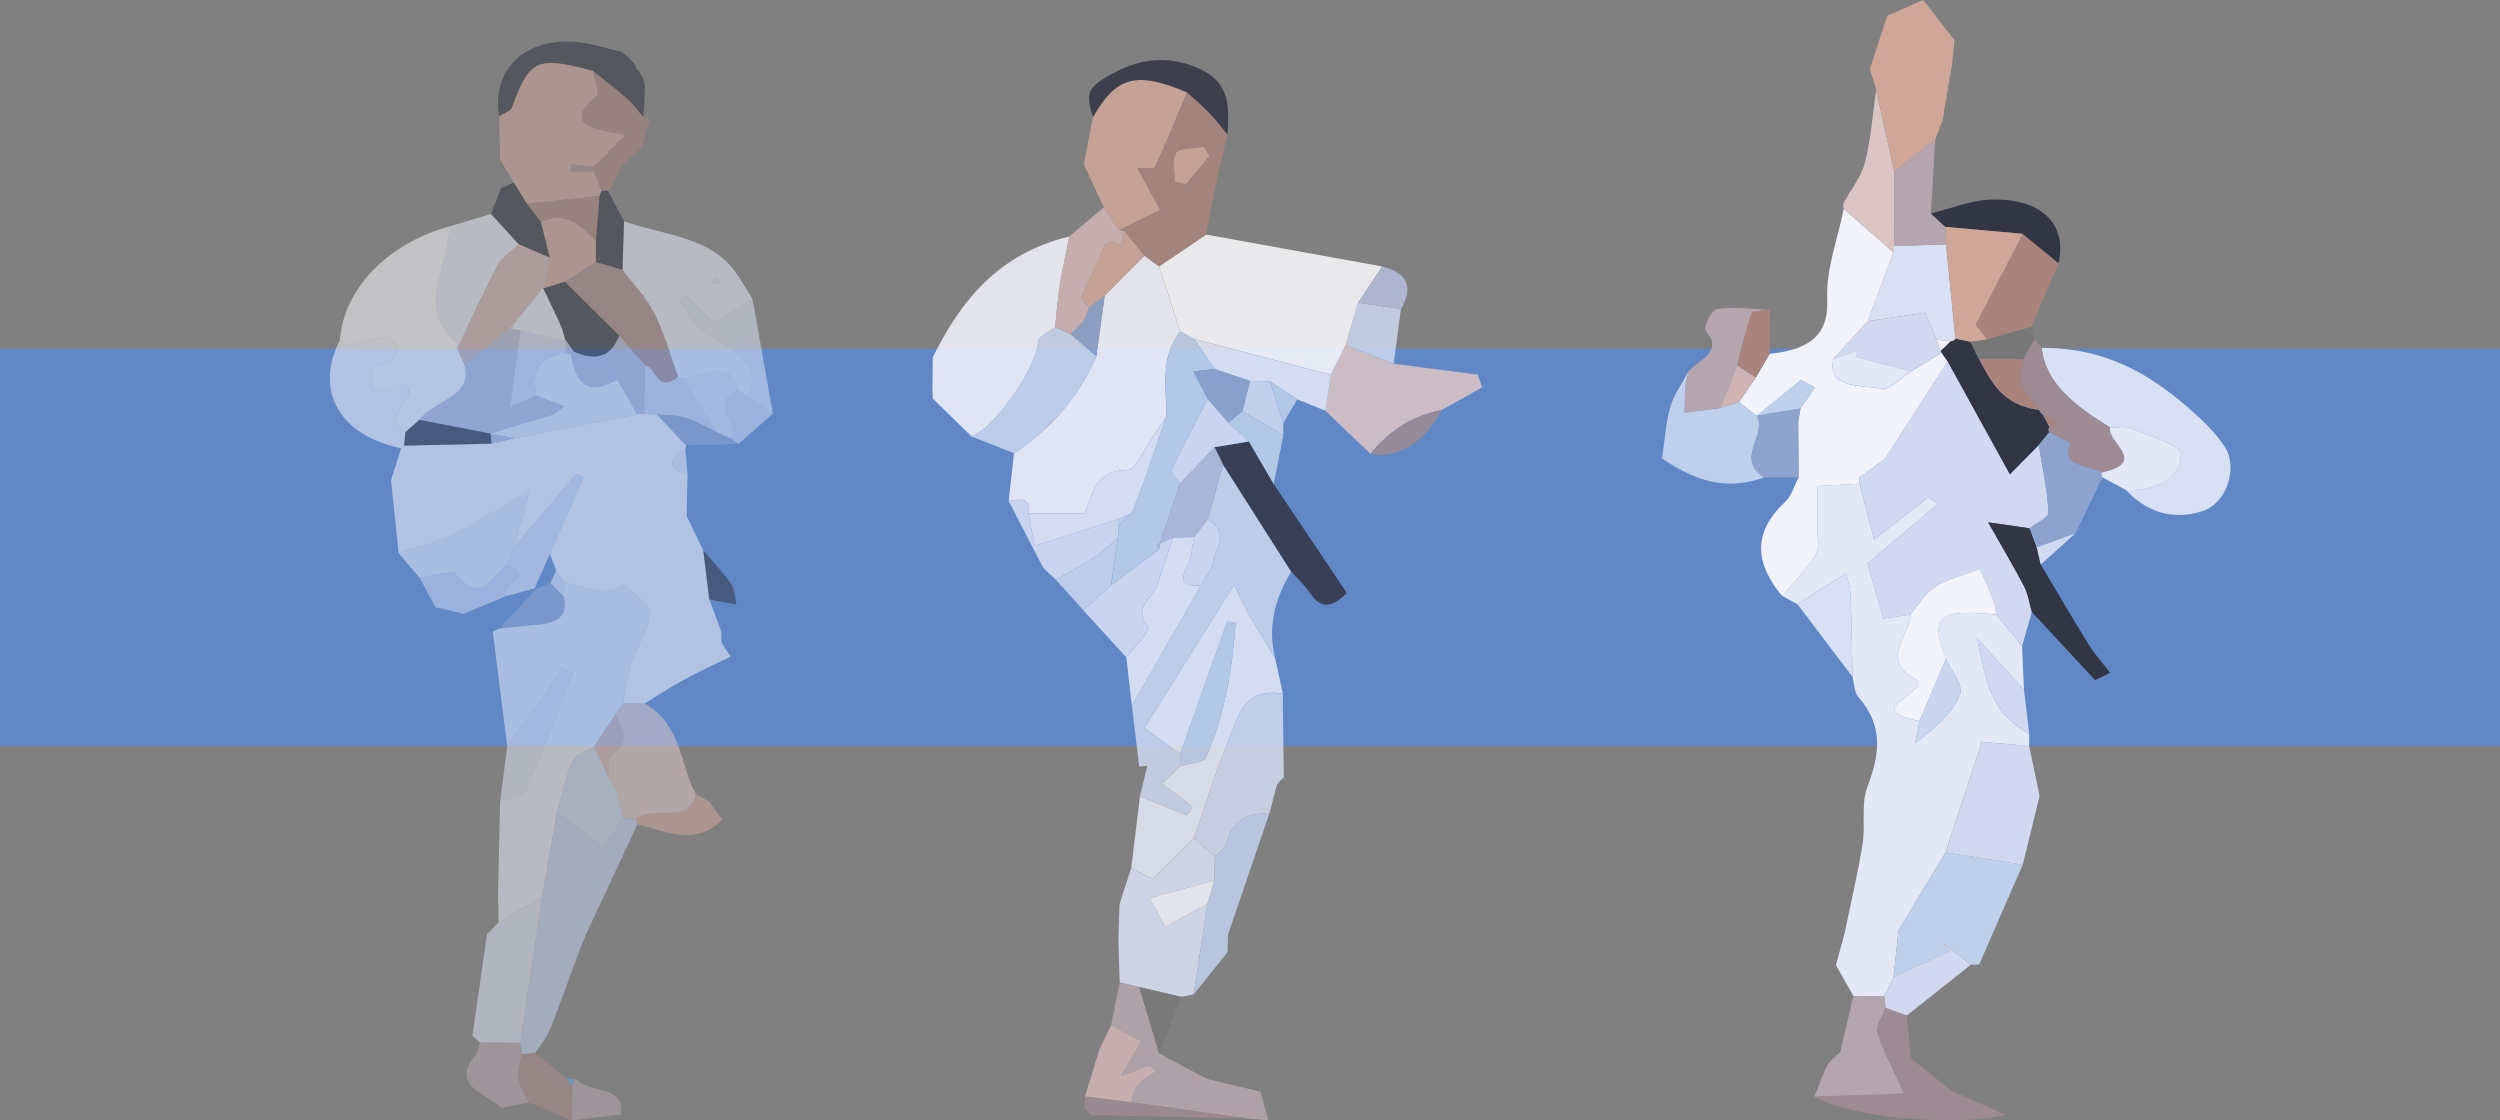 <?xml version="1.0" encoding="UTF-8"?>
<svg id="Capa_1" data-name="Capa 1" xmlns="http://www.w3.org/2000/svg" viewBox="0 0 595.28 266.78">
  <rect x="0" y="0" width="595.28" height="266.78" fill="#808080" stroke="none"/>
  <defs>
    <style>
      .cls-1, .cls-2 {
        fill: #f8f8fc;
      }

      .cls-3 {
        fill: #67b9e8;
      }

      .cls-4, .cls-5 {
        fill: #e3e8f6;
      }

      .cls-6, .cls-7 {
        fill: #f1f2fa;
      }

      .cls-8, .cls-9 {
        fill: #323544;
      }

      .cls-10, .cls-11 {
        fill: #b4bcda;
      }

      .cls-12, .cls-13 {
        fill: #9d8a92;
      }

      .cls-14, .cls-15 {
        fill: #b5a5ae;
      }

      .cls-16, .cls-17 {
        fill: #8da3cd;
      }

      .cls-18, .cls-19 {
        fill: #cfb4b3;
      }

      .cls-20, .cls-21 {
        fill: #bfd0ec;
      }

      .cls-22, .cls-23 {
        fill: #d8e0f3;
      }

      .cls-24, .cls-25 {
        fill: #aa837c;
      }

      .cls-26, .cls-27 {
        fill: #cad6ee;
      }

      .cls-28, .cls-29 {
        fill: #d0a699;
      }

      .cls-30, .cls-31 {
        fill: #d0d9ef;
      }

      .cls-32, .cls-33 {
        fill: #dbc4c4;
      }

      .cls-34 {
        fill: #6188c6;
      }

      .cls-35 {
        fill: #777778;
      }

      .cls-36 {
        opacity: .87;
      }

      .cls-2, .cls-37, .cls-38, .cls-25, .cls-39, .cls-33, .cls-31, .cls-29, .cls-27, .cls-19, .cls-23, .cls-21, .cls-15, .cls-17, .cls-7, .cls-9, .cls-11, .cls-13, .cls-5 {
        opacity: .55;
      }

      .cls-37 {
        fill: #88cdf2;
      }

      .cls-38 {
        fill: #59ade1;
      }

      .cls-39 {
        fill: #aa8b8a;
      }
    </style>
  </defs>
  <rect class="cls-34" y="83.02" width="595.28" height="94.61"/>
  <g class="cls-36">
    <path class="cls-6" d="M240.18,119.29c.42-3.79,.85-7.58,1.27-11.37,9.16-6,15.55-13.79,19.6-23.08,.67-4.82,1.33-9.64,2-14.46,3.14-3.16,6.28-6.32,9.42-9.48,1.18,.84,2.36,1.68,3.54,2.52,1.67,5.19,3.34,10.37,5.01,15.56-4.98,6.3-3.14,13.46-3.36,20.35-1.08,1.61-2.13,3.24-3.26,4.83-1.94,2.72-3.86,7.68-5.9,7.72-8.21,.19-8.07,5.92-10.31,10.35h-13.35c.74-3.75-1.88-3.45-4.67-2.94Z"/>
    <path class="cls-6" d="M222.02,93.62c.03-2.85,.06-5.7,.09-8.55,6.57-13.25,15.37-24.6,32.52-28.78-.75,3.8-1.61,7.58-2.22,11.4-.54,3.39-.8,6.82-1.18,10.23-1.42,1.14-4.01,2.26-4.05,3.43-.18,5.79-9.58,19.78-15.79,22.62-3.09-3.02-6.19-6.04-9.28-9.06,.02-.43,0-.85-.09-1.28Z"/>
    <path class="cls-4" d="M303.62,156.7c.61,2.82,1.21,5.64,1.82,8.45-9.43-1.38-10.51,5.36-12.6,10.4-3.28,7.87-5.73,16-8.53,24.01-3.19,3.15-6.38,6.31-9.85,9.74-1.56-.8-3.33-1.7-5.1-2.61,.69-5.69,1.38-11.38,2.07-17.07,3.53,1.44,7.07,2.87,11.13,4.52,.16-.24,1.55-1.85,1.32-2.04-2.26-1.96-4.79-3.68-7.25-5.48,1.56-1.48,2.97-2.84,4.39-4.19,2.13-.67,5.64-.88,6.16-2.08,4.49-10.34,6.28-21.12,7.02-32.01-.66-.12-1.33-.23-1.99-.35-3.73,10.51-7.46,21.02-11.19,31.54-2.75-1.98-5.5-3.96-8.56-6.17,7.01-11.17,13.86-22.08,21.38-34.08,1.43,2.84,2.44,5.1,3.67,7.26,1.96,3.42,4.07,6.78,6.12,10.16Z"/>
    <path class="cls-26" d="M303.62,156.7c-2.05-3.38-4.16-6.74-6.12-10.16-1.24-2.16-2.25-4.41-3.67-7.26-7.53,12-14.37,22.91-21.38,34.08,3.06,2.21,5.81,4.19,8.56,6.17,0,.97,0,1.94,0,2.91-1.42,1.35-2.84,2.71-4.39,4.19,2.46,1.8,4.99,3.52,7.25,5.48,.22,.19-1.16,1.8-1.32,2.04-4.05-1.65-7.59-3.08-11.13-4.52,.59-2.43,1.19-4.86,1.78-7.3-.64,.07-1.29,.13-1.93,.2-.58-4.82-1.17-9.65-1.75-14.47,5.48-9.55,10.97-19.11,16.45-28.66,1.01-1.89,2.56-3.7,2.91-5.68,.6-3.36,3.98-7.2-1.29-10.04,1.22-4.36,2.43-8.71,3.65-13.07,5.41,8.5,10.82,17,16.23,25.5-3.95,6.48-5.68,13.28-3.84,20.58Z"/>
    <path class="cls-22" d="M269.35,206.7c1.77,.91,3.54,1.81,5.1,2.61,3.47-3.43,6.66-6.58,9.85-9.74,1.65,1.45,3.31,2.89,4.96,4.34-.04,1.91-.08,3.82-.11,5.74-4.93,1.35-9.86,2.7-15.45,4.22,1.97,3.55,2.92,5.26,3.77,6.8,3.79-2.05,6.89-3.73,10-5.42-1.07,7.16-2.14,14.33-3.21,21.49-.98,.21-1.96,.42-2.93,.63-3.35-.78-6.71-1.55-10.07-2.33-1.55-.36-3.1-.73-4.66-1.09-.1-3.35-.2-6.69-.3-10.04,.09-2.87,.18-5.75,.27-8.62,.93-2.86,1.85-5.73,2.78-8.59Z"/>
    <path class="cls-26" d="M231.38,103.96c6.21-2.84,15.61-16.83,15.79-22.62,.04-1.17,2.63-2.29,4.05-3.43,1.25,.55,2.5,1.1,3.75,1.65,2.03,1.76,4.06,3.52,6.08,5.27-4.05,9.29-10.44,17.08-19.6,23.08-3.36-1.32-6.71-2.64-10.07-3.96Z"/>
    <path class="cls-4" d="M285.96,139.41c-5.48,9.55-10.97,19.11-16.45,28.66-.44-3.85-.88-7.7-1.32-11.55,1.85-2.48,5.89-6.37,5.18-7.21-3.83-4.52,1.08-6.86,2.21-10.08,1.31-3.74,2.52-7.5,3.78-11.25,1.65-.03,3.31-.06,4.96-.1-.5,2.31-.5,4.83-1.6,6.9-1.8,3.38-1.34,4.93,3.24,4.63Z"/>
    <path class="cls-22" d="M279.35,127.97c-1.25,3.75-2.47,7.52-3.78,11.25-1.13,3.21-6.04,5.55-2.21,10.08,.71,.84-3.33,4.73-5.18,7.21-3.43-3.76-6.86-7.51-10.29-11.26,.78-.65,1.58-1.28,2.33-1.95,1.45-1.28,2.88-2.59,4.32-3.89,3.82-2.87,7.65-5.75,11.47-8.62,.03-.46,.05-.92,.09-1.38l-.03,.03c1.09-.49,2.18-.98,3.27-1.47Z"/>
    <path class="cls-22" d="M240.18,119.29c2.8-.51,5.41-.81,4.67,2.94,.53,2.65,1.05,5.31,1.53,7.7,7.25-2.29,13.53-4.27,19.81-6.26,.02,.49,.04,.97,.06,1.46-.02,.95-.03,1.9-.05,2.85-1.74,1.51-3.32,3.21-5.26,4.48-3.05,2-6.35,3.7-9.54,5.53-.55-.49-1.09-.98-1.64-1.48-.47-.47-.93-.93-1.4-1.4-2.73-5.28-5.46-10.55-8.19-15.83Z"/>
    <path class="cls-26" d="M251.4,138c3.19-1.83,6.49-3.54,9.54-5.53,1.94-1.27,3.52-2.97,5.26-4.48-.55,3.81-1.1,7.62-1.65,11.43-1.44,1.3-2.87,2.6-4.32,3.89-.76,.67-1.55,1.3-2.33,1.95-2.17-2.42-4.33-4.84-6.5-7.25Z"/>
    <path class="cls-26" d="M248.36,135.12c.47,.47,.93,.94,1.4,1.4-.47-.47-.93-.93-1.4-1.4Z"/>
    <path class="cls-1" d="M281.03,78.97c-1.67-5.19-3.34-10.37-5.01-15.56,3.72-2.52,7.45-5.04,11.17-7.56,13.98,2.53,27.96,5.07,41.93,7.6-1.92,2.88-3.83,5.75-5.74,8.63-.99,3.38-1.98,6.76-2.96,10.14-1.17,2.35-2.34,4.69-3.5,7.04-3.48-.92-6.97-1.83-10.45-2.75-7.38-1.94-14.75-3.88-22.13-5.82-1.1-.57-2.2-1.15-3.3-1.72Z"/>
    <path class="cls-28" d="M262.84,49.36c-1.59-3.4-3.18-6.79-4.77-10.19,.72-3.77,1.44-7.54,2.18-11.28,5.56-9.74,10.32-11.01,22.39-5.9-2.48,5.94-4.87,11.91-7.62,17.75-.24,.51-2.83,.18-4.22,.24,1.99,3.66,3.89,7.16,5.43,10-2.55,1.25-6.19,3.04-9.83,4.82-1.19-1.81-2.38-3.63-3.56-5.44Z"/>
    <path class="cls-32" d="M316.91,89.26c1.17-2.35,2.34-4.69,3.5-7.04,3.81,1.46,7.62,2.93,11.43,4.4,6.67,.86,13.34,1.72,20.01,2.58,.36,1.01,.72,2.01,1.08,3.02-3.22,1.81-6.44,3.61-9.66,5.42-7.34,1.39-12.71,5.21-16.94,10.43-3.58-3.42-7.16-6.84-10.75-10.26,.44-2.85,.88-5.7,1.32-8.55Z"/>
    <path class="cls-24" d="M266.41,54.8c3.64-1.79,7.27-3.57,9.83-4.82-1.54-2.84-3.44-6.34-5.43-10,1.39-.06,3.98,.27,4.22-.24,2.75-5.84,5.13-11.81,7.62-17.75,1.78,1.64,3.66,3.21,5.32,4.93,1.56,1.62,2.9,3.41,4.34,5.12-.8,3.32-1.66,6.64-2.37,9.97-.98,4.6-1.84,9.23-2.75,13.84-3.72,2.52-7.45,5.04-11.17,7.56-1.18-.84-2.36-1.68-3.54-2.52-1.55-1.91-3.1-3.82-4.65-5.74-.46-.17-.93-.29-1.42-.36Zm21.58-17.66c-.43-.72-.85-1.45-1.28-2.17-2.3,.43-5.86,.26-6.61,1.45-1.13,1.78-.29,4.5-.29,6.83l2.52,.6c1.89-2.24,3.78-4.47,5.67-6.71Z"/>
    <path class="cls-30" d="M304.07,186.78c-.61,2.34-1.23,4.68-1.84,7.02-6.38-.59-9.06,2.62-10.44,7.45-.29,1.01-1.65,1.78-2.52,2.67-1.65-1.45-3.31-2.89-4.96-4.34,2.8-8.02,5.26-16.15,8.53-24.01,2.1-5.04,3.18-11.78,12.6-10.4,.08,6.7,.17,13.41,.25,20.11,0,0-.21-.04-.21-.04-.47,.52-.95,1.04-1.42,1.55Z"/>
    <path class="cls-8" d="M307.45,136.12c-5.41-8.5-10.82-17-16.23-25.5-.68-1.39-1.36-2.78-2.04-4.17,2.73-.45,5.46-.89,8.19-1.34,1.97,3.37,3.94,6.75,5.9,10.12,5.74,8.57,11.49,17.13,17.44,26-3.25,3.06-5.89,4.33-8.82-.09-1.2-1.82-2.95-3.36-4.44-5.03Z"/>
    <path class="cls-8" d="M292.3,32.04c-1.44-1.71-2.78-3.5-4.34-5.12-1.66-1.73-3.54-3.3-5.32-4.93-12.07-5.11-16.83-3.84-22.39,5.9-1.72-5.58-1.2-6.91,3.26-9.59,7.06-4.24,14.38-5.52,22.28-1.84,7.5,3.5,6.77,9.61,6.52,15.58Z"/>
    <path class="cls-4" d="M316.91,89.26c-.44,2.85-.88,5.7-1.32,8.55-2.23-.91-4.46-1.81-6.69-2.71-2.15-1.42-4.31-2.84-6.46-4.26-1.6-.05-3.2-.09-4.79-.14-2.81-.94-5.61-1.88-8.42-2.81-1.63-2.4-3.26-4.79-4.9-7.19,7.38,1.94,14.75,3.88,22.13,5.82,3.48,.92,6.97,1.83,10.45,2.75Z"/>
    <path class="cls-26" d="M331.84,86.61c-3.81-1.47-7.62-2.93-11.43-4.4,.99-3.38,1.98-6.76,2.97-10.14,3.4,.51,6.8,1.02,10.2,1.53-.58,4.34-1.15,8.67-1.73,13.01Z"/>
    <path class="cls-20" d="M303.28,115.25c-1.97-3.37-3.94-6.75-5.9-10.12-1.62-1.49-3.25-2.99-4.87-4.48,1.1-.91,2.2-1.82,3.3-2.73,3.26,1.9,6.51,3.8,9.77,5.71-.77,3.88-1.53,7.75-2.3,11.63Z"/>
    <path class="cls-10" d="M333.57,73.61c-3.4-.51-6.79-1.02-10.2-1.53,1.91-2.88,3.82-5.75,5.74-8.63,6.61,1.68,7.24,5.35,4.46,10.16Z"/>
    <path class="cls-12" d="M326.33,108.07c4.23-5.22,9.6-9.04,16.94-10.43-4.08,7.77-10.55,11.76-16.94,10.43Z"/>
    <path class="cls-30" d="M305.58,103.62c-3.26-1.9-6.51-3.8-9.77-5.71,.61-2.4,1.22-4.81,1.83-7.21,1.6,.05,3.2,.09,4.79,.13,1.04,3.31,2.09,6.63,3.13,9.94,0,.95,.01,1.9,.02,2.85Z"/>
    <path class="cls-20" d="M305.56,100.77c-1.04-3.31-2.09-6.63-3.13-9.94,2.15,1.42,4.31,2.84,6.46,4.27-1.11,1.89-2.22,3.78-3.33,5.67Z"/>
    <path class="cls-14" d="M266.61,233.96c1.55,.36,3.1,.73,4.66,1.09,1.58,5.26,3.16,10.52,4.74,15.78,3.78,2.02,7.57,4.05,11.35,6.07,4.27,1.02,8.54,2.04,12.81,3.05,.62,2.27,1.24,4.55,1.86,6.83-1.67-.15-3.34-.29-5-.44-9.22-1.29-18.45-2.59-27.67-3.89,.45-1.35,.55-2.93,1.45-3.98,1.15-1.34,2.96-2.26,4.48-3.36-.5-.49-1.01-.97-1.51-1.46-1.84,.69-3.67,1.37-6.87,2.57,2.18-3.71,3.58-6.1,4.88-8.32-2.7-1.4-4.97-2.57-7.24-3.74,.69-3.4,1.37-6.8,2.06-10.2Z"/>
    <path class="cls-12" d="M269.36,262.46c9.23,1.3,18.45,2.59,27.67,3.89-12.43-.28-24.85-.56-37.28-.84-.57-.53-1.13-1.06-1.7-1.59,0,0,.13-.06,.13-.06,.06-.92,.11-1.85,.17-2.77,3.67,.46,7.34,.92,11.01,1.38Z"/>
    <path class="cls-3" d="M258.05,263.91c.57,.53,1.13,1.06,1.7,1.59-.57-.53-1.13-1.06-1.7-1.59Z"/>
    <path class="cls-20" d="M289.27,203.91c.87-.88,2.23-1.66,2.52-2.67,1.38-4.83,4.06-8.04,10.44-7.45-3.27,9.56-6.54,19.12-9.81,28.68-.04,1.41-.08,2.83-.12,4.24-2.68,3.34-5.36,6.68-8.04,10.03,1.07-7.16,2.14-14.33,3.21-21.49,.56-1.87,1.12-3.74,1.68-5.61,.04-1.91,.08-3.82,.11-5.74Z"/>
    <path class="cls-18" d="M269.36,262.46c-3.67-.46-7.34-.92-11.01-1.38,1.15-3.76,2.3-7.51,3.45-11.27,.92-1.89,1.84-3.77,2.75-5.65,2.27,1.17,4.54,2.35,7.24,3.74-1.3,2.21-2.7,4.6-4.88,8.32,3.2-1.19,5.04-1.88,6.87-2.57,.5,.49,1.01,.97,1.51,1.46-1.52,1.1-3.33,2.02-4.48,3.36-.9,1.05-1,2.63-1.45,3.98Z"/>
    <path class="cls-35" d="M276.01,250.83c-1.58-5.26-3.16-10.52-4.74-15.78,3.36,.78,6.71,1.55,10.06,2.33-1.78,4.48-3.55,8.97-5.32,13.45Z"/>
    <path class="cls-20" d="M284.32,80.69c1.63,2.4,3.26,4.79,4.9,7.19-1.82,.2-3.64,.4-5.04,.55,1.21,2.32,2.32,4.46,3.43,6.59-2.92,5.57-5.95,11.11-8.6,16.77-.34,.73,1.26,2.15,1.97,3.24-1.63,4.8-3.26,9.61-4.88,14.41,0,0,.03-.03,.03-.03-.23,.12-.66,.3-.64,.35,.13,.36,.36,.68,.56,1.02-3.82,2.87-7.65,5.75-11.47,8.62,.55-3.81,1.1-7.62,1.65-11.43,.02-.95,.03-1.9,.04-2.85,1.07-.97,2.14-1.94,3.22-2.91,.93-2.42,1.92-4.82,2.78-7.25,1.84-5.21,3.62-10.43,5.42-15.65,.22-6.89-1.62-14.05,3.36-20.35,1.1,.57,2.2,1.15,3.3,1.72Z"/>
    <path class="cls-4" d="M277.67,99.32c-1.8,5.22-3.58,10.44-5.42,15.65-.86,2.43-1.85,4.84-2.78,7.25-1.09,.48-2.18,.97-3.28,1.45-6.28,1.98-12.56,3.97-19.81,6.26-.48-2.39-1-5.05-1.53-7.7,4.36,0,8.73,0,13.35,0,2.24-4.44,2.09-10.17,10.31-10.35,2.05-.05,3.97-5,5.9-7.72,1.13-1.59,2.18-3.22,3.26-4.83Z"/>
    <path class="cls-28" d="M267.82,55.16c1.55,1.91,3.1,3.82,4.65,5.74-3.14,3.16-6.28,6.32-9.42,9.48-1.25,.98-2.51,1.96-3.76,2.93-.63-.88-1.99-1.97-1.75-2.6,1.24-3.28,2.86-6.45,4.42-9.63,.91-1.85,.88-5.08,4.92-2.78,.32-1.05,.64-2.1,.95-3.15Z"/>
    <path class="cls-16" d="M259.29,73.31c1.25-.98,2.51-1.95,3.76-2.93-.66,4.82-1.33,9.64-2,14.45-2.03-1.76-4.06-3.52-6.09-5.28,.56-.55,1.12-1.09,1.68-1.64,.47-.5,.93-1,1.4-1.49,.41-1.04,.83-2.07,1.24-3.11Z"/>
    <path class="cls-18" d="M259.29,73.31c-.41,1.04-.83,2.07-1.24,3.11-.47,.5-.93,1-1.4,1.49-.56,.55-1.12,1.09-1.68,1.64-1.25-.55-2.5-1.1-3.75-1.64,.38-3.41,.64-6.84,1.18-10.23,.61-3.81,1.47-7.6,2.22-11.4,2.74-2.31,5.48-4.62,8.22-6.93,1.19,1.82,2.37,3.63,3.56,5.44,.49,.07,.96,.19,1.42,.36-.32,1.05-.63,2.1-.95,3.15-4.04-2.3-4.01,.94-4.92,2.78-1.56,3.18-3.17,6.35-4.42,9.63-.24,.63,1.13,1.72,1.75,2.6Z"/>
    <path class="cls-20" d="M281.01,182.45c0-.97,0-1.94,0-2.91,3.73-10.51,7.46-21.02,11.19-31.54,.66,.12,1.33,.23,1.99,.35-.73,10.89-2.53,21.68-7.02,32.01-.52,1.2-4.03,1.41-6.16,2.08Z"/>
    <path class="cls-10" d="M276.09,129.45c1.63-4.8,3.26-9.61,4.88-14.41,2.74-2.86,5.48-5.72,8.21-8.58,.68,1.39,1.36,2.78,2.04,4.17-1.22,4.36-2.43,8.71-3.65,13.07-1.09,1.39-2.17,2.79-3.26,4.18-1.65,.03-3.31,.06-4.96,.1-1.09,.49-2.18,.98-3.27,1.47Z"/>
    <path class="cls-22" d="M284.32,127.88c1.09-1.39,2.17-2.79,3.26-4.18,5.28,2.84,1.89,6.68,1.29,10.04-.35,1.98-1.9,3.79-2.91,5.68-4.58,.3-5.04-1.25-3.24-4.63,1.1-2.07,1.1-4.58,1.6-6.9Z"/>
    <path class="cls-6" d="M289.15,209.65c-.56,1.87-1.12,3.74-1.68,5.61-3.11,1.68-6.21,3.36-10,5.41-.85-1.54-1.8-3.25-3.77-6.8,5.59-1.53,10.52-2.88,15.45-4.22Z"/>
    <path class="cls-10" d="M276.03,130.79c-.2-.34-.43-.67-.56-1.02-.02-.05,.42-.23,.64-.35-.03,.46-.06,.92-.09,1.38Z"/>
    <path class="cls-26" d="M266.19,123.68c1.09-.48,2.18-.97,3.28-1.45-1.07,.97-2.15,1.94-3.22,2.91-.02-.49-.04-.97-.06-1.46Z"/>
    <path class="cls-20" d="M304.07,186.78c.47-.52,.95-1.04,1.42-1.55-.47,.52-.95,1.04-1.42,1.55Z"/>
    <path class="cls-28" d="M287.98,37.14c-1.89,2.24-3.78,4.47-5.67,6.71l-2.52-.6c0-2.32-.84-5.05,.29-6.83,.75-1.18,4.31-1.01,6.61-1.45,.43,.72,.85,1.45,1.28,2.17Z"/>
    <path class="cls-22" d="M289.19,106.46c-2.74,2.86-5.48,5.72-8.21,8.58-.7-1.1-2.31-2.52-1.97-3.24,2.66-5.67,5.69-11.2,8.6-16.77,1.63,1.87,3.27,3.75,4.9,5.62,1.62,1.49,3.25,2.99,4.87,4.48-2.73,.45-5.46,.89-8.19,1.34Z"/>
    <path class="cls-16" d="M292.51,100.64c-1.63-1.87-3.27-3.75-4.9-5.62-1.11-2.13-2.22-4.27-3.43-6.59,1.4-.15,3.22-.35,5.04-.55,2.81,.94,5.61,1.88,8.42,2.81-.61,2.4-1.22,4.81-1.83,7.21-1.1,.91-2.2,1.82-3.3,2.73Z"/>
    <path class="cls-26" d="M256.64,77.92c.47-.5,.93-1,1.4-1.49-.47,.5-.93,1-1.4,1.49Z"/>
  </g>
  <g>
    <path class="cls-6" d="M424.33,141.9c-6.26-7.51-7.23-14.86,.61-22.26,1.74-1.64,2.26-3.97,3.34-5.98-.03-3.47-.05-6.94-.08-10.4,0-.99,0-1.97-.01-2.96,.17-1.01,.35-2.03,.52-3.04,1.15-1.66,2.3-3.33,3.45-4.99-1.11-.6-2.21-1.21-3.32-1.81-3.46,2.82-6.92,5.64-10.38,8.46v.2c-1.47-1.12-2.93-2.23-4.4-3.35,1.34-1.95,2.68-3.9,4.03-5.85,1.1-1.89,2.19-3.77,3.29-5.66,10.46-1.09,14.04-5.18,13.7-13-.31-7.14,2.51-14.35,3.94-21.53,3.94,3.45,7.89,6.91,11.84,10.36-2.04,5.47-4.08,10.93-6.11,16.4-2.73,2.98-5.46,5.96-8.18,8.95-1.69,7.09,6.54,6.31,11.72,7.08,1.8,.27,4.49-2.64,6.77-4.09,2.41-1.49,4.83-2.97,7.24-4.46,.49,.71,.98,1.41,1.47,2.12-4.97,7.71-9.94,15.42-14.92,23.13-2.03,1.5-4.05,3.01-6.08,4.51,0,.49,0,.97,0,1.46-3.22,.17-6.44,.34-10.06,.54,0,3.75,.03,6.68,0,9.6-.03,2.29,.75,4.85-.4,6.8-2.03,3.46-5.25,6.55-7.98,9.79Z"/>
    <path class="cls-20" d="M414.06,95.76c1.46,1.12,2.93,2.23,4.39,3.34,2.22,4.75-5.28,10.08,1.62,14.57-9.89,3.59-17.3,.13-24.32-4.48,.62-4.11,.84-8.29,1.98-12.32,.83-2.93,2.87-5.67,4.36-8.49-.26,1.22-.65,2.43-.75,3.66-.17,2.06-.15,4.14-.21,6.2,2.85-.37,5.69-.73,8.54-1.1,1.46-.46,2.92-.92,4.38-1.38Z"/>
    <path class="cls-14" d="M409.67,97.14c-2.85,.37-5.69,.73-8.54,1.1,.06-2.07,.04-4.14,.21-6.2,.1-1.22,.48-2.44,.75-3.66,2.61-2.79,8.21-4.66,4.23-9.37-.94-1.11,1.13-5.19,2.57-5.42,3.97-.64,8.34,.04,12.56,.19-1.5,.2-4.18,.2-4.33,.64-1.41,4.15-2.38,8.39-3.48,12.6-1.32,3.37-2.64,6.75-3.96,10.12Z"/>
    <path class="cls-32" d="M450.86,60.07c-3.95-3.45-7.89-6.91-11.84-10.36-.13-.46-.14-.93-.02-1.39,1.76-3.23,4.25-6.36,5.09-9.71,1.43-5.69,1.82-11.51,2.65-17.28,1.43,6.5,2.86,13,4.29,19.5-.02,5.92-.03,11.83-.05,17.75-.04,.5-.09,1-.13,1.49Z"/>
    <path class="cls-24" d="M413.64,87.02c1.1-4.21,2.07-8.44,3.48-12.6,.15-.44,2.83-.44,4.33-.64-.02,3.49-.04,6.98-.07,10.47-1.11,1.89-2.2,3.78-3.3,5.66-1.48-.96-2.96-1.93-4.44-2.89Z"/>
    <path class="cls-4" d="M424.33,141.9c2.72-3.24,5.95-6.33,7.98-9.79,1.15-1.95,.37-4.51,.4-6.8,.04-2.92,0-5.84,0-9.6,3.61-.19,6.84-.37,10.06-.54,1.09,4.16,2.18,8.32,3.48,13.32,4.69-3.66,8.79-6.86,12.89-10.06,.76,.54,1.53,1.08,2.29,1.63-6.08,5.11-12.15,10.21-16.78,14.1,1.48,5.13,2.61,9.02,3.8,13.14,1.92-.29,4.19-.63,6.46-.97-.15,5.21-7.61,10.79,1.39,15.54,3.15,3.17-13.77,7.07,.77,9.82-.34,1.74-.69,3.48-1.03,5.22,4.8-3.5,8.94-7.23,10.63-11.48,.96-2.41-2.1-5.66-3.36-8.53-3.87-10.26-1.92-11.94,12.14-10.53,2.01,2.5,4.02,5,6.03,7.5,.15,3.46,.3,6.93,.45,10.39-3.76-4.15-7.52-8.3-11.28-12.45,2.27,8.21,1.99,17.14,12.53,22.95v2.89c-4.13-.37-8.27-.73-11.27-1-3,9.14-5.82,17.72-8.64,26.31-3.94,6.51-7.88,13.02-11.21,18.52-.45,4.23-.82,7.71-1.18,11.19-.73,1.53-1.46,3.05-2.18,4.58-2.46-.03-4.92-.06-7.38-.09-1.39-2.45-2.77-4.91-4.15-7.36,.69-2.52,1.37-5.05,2.05-7.57,1.46-7.1,3.15-14.18,4.29-21.3,.73-4.55-.46-9.38,1.19-13.7,2.82-7.42,3.88-14.32-2.12-21.17-1.16-1.32-1.01-3.24-1.47-4.88-.15-6.62-.24-13.25-.49-19.87-.06-1.54-.67-3.07-1.07-4.81-4.32,2.75-7.94,5.05-11.57,7.36-1.22-.66-2.44-1.31-3.66-1.97Z"/>
    <path class="cls-22" d="M427.99,143.86c3.62-2.31,7.25-4.61,11.57-7.36,.4,1.73,1.01,3.26,1.07,4.81,.25,6.62,.34,13.25,.49,19.87-4.37-5.77-8.75-11.54-13.12-17.31Z"/>
    <path class="cls-16" d="M420.06,113.67c-6.9-4.48,.61-9.81-1.62-14.57,0,0,0-.19,0-.19,3.41-.55,6.83-1.1,10.25-1.66-.17,1.01-.35,2.03-.52,3.04,0,.99,0,1.97,.01,2.96,.03,3.47,.05,6.94,.08,10.4-2.74,0-5.47,0-8.21,.01Z"/>
    <path class="cls-20" d="M450.89,232.67c.37-3.48,.74-6.97,1.18-11.19,3.33-5.5,7.27-12.01,11.21-18.52,6.12,.98,12.24,1.96,18.36,2.93-3.46,7.92-6.92,15.84-10.37,23.76-.65,.02-1.3,.04-1.95,.05-2.23-1.7-4.46-3.41-6.7-5.11,.49,.65,.98,1.3,1.47,1.95-4.4,2.05-8.8,4.09-13.2,6.14Z"/>
    <path class="cls-12" d="M464.61,259.67c4.31,1.93,8.62,3.86,12.93,5.79-12.24,2.99-37.14,.61-45.5-4.36,6.7-.23,13.39-.46,21.32-.74-2.38-5.23-4.85-9.68-6.28-14.31-.57-1.84,1.18-4.06,1.87-6.1,1.69,.61,3.38,1.22,5.08,1.84,.32,3.4,.65,6.8,.97,10.21,3.2,2.56,6.41,5.11,9.61,7.67Z"/>
    <path class="cls-30" d="M454.03,241.8c-1.69-.61-3.38-1.22-5.08-1.84-.08-.9-.16-1.81-.25-2.71,.73-1.53,1.46-3.05,2.18-4.58,4.4-2.05,8.8-4.09,13.2-6.14-.49-.65-.98-1.3-1.47-1.95,2.23,1.7,4.46,3.41,6.7,5.11-5.09,4.03-10.19,8.07-15.28,12.1Z"/>
    <path class="cls-28" d="M451.04,40.83c-1.43-6.5-2.86-13-4.29-19.5-.51-1.63-1.01-3.26-1.51-4.9,1.38-4.24,2.76-8.48,4.15-12.71,2.86-1.24,5.71-2.48,8.56-3.72,2.48,3.19,4.95,6.38,7.43,9.57-.17,1.79-.35,3.58-.52,5.37-.78,4.6-1.56,9.2-2.33,13.8-.57,1.5-1.15,3-1.73,4.5-3.25,2.53-6.5,5.06-9.74,7.58Z"/>
    <path class="cls-14" d="M448.7,237.25c.08,.9,.17,1.81,.25,2.71-.69,2.04-2.44,4.26-1.87,6.1,1.43,4.62,3.9,9.08,6.28,14.31-7.93,.27-14.62,.51-21.32,.74,1.01-2.51,1.86-5.08,3.12-7.52,.58-1.13,1.98-2.04,3-3.05,1.05-4.46,2.1-8.92,3.16-13.38,2.47,.03,4.92,.06,7.38,.09Z"/>
    <path class="cls-30" d="M483.18,177.65c.82,3.96,1.64,7.92,2.47,11.88-1.34,5.45-2.67,10.91-4.01,16.36-6.12-.98-12.24-1.96-18.36-2.93,2.82-8.58,5.64-17.17,8.64-26.31,3.01,.27,7.14,.63,11.27,1Z"/>
    <path class="cls-30" d="M483.8,145.72c-.77,2.71-1.54,5.43-2.31,8.14-2.01-2.5-4.02-5-6.04-7.5-.29-1.2-.45-2.44-.9-3.61-.94-2.45-2.04-4.88-3.08-7.31-3.6,1.38-7.69,2.37-10.66,4.27-2.61,1.67-3.98,4.37-5.9,6.62-2.27,.34-4.54,.68-6.46,.97-1.19-4.12-2.32-8.02-3.8-13.14,4.63-3.89,10.7-8.99,16.78-14.1-.76-.54-1.53-1.08-2.29-1.63-4.1,3.2-8.2,6.4-12.89,10.06-1.31-5-2.4-9.16-3.48-13.32,0-.49,0-.97,0-1.46,2.03-1.5,4.05-3.01,6.08-4.51,4.97-7.71,9.94-15.42,14.92-23.13,4.73,8.59,9.47,17.18,14.81,26.87,3.05-3.09,4.97-5.03,6.89-6.97,.86,5.36,2.02,10.71,2.32,16.08,.07,1.2-2.91,2.5-4.49,3.75-3.74-.54-7.47-1.08-9.91-1.43,3.18,5.62,6.05,10.4,8.58,15.28,1,1.92,1.25,4.05,1.84,6.08Z"/>
    <path class="cls-8" d="M485.46,105.96c-1.92,1.94-3.84,3.89-6.89,6.97-5.34-9.68-10.07-18.27-14.81-26.87-.49-.71-.98-1.41-1.48-2.11,0,0-.23-.39-.23-.39l2.4-2.31c.57-.02,.95-.22,1.16-.6,1.18,.24,2.37,.47,3.55,.7,.67,1.36,1.35,2.72,2.02,4.08,2.99,5.2,5.16,10.92,14.44,12.21,.05,.43,.31,.77,.79,1.03,.53,.99,1.07,1.97,1.6,2.96-.27,.42-.29,.84-.05,1.27-.83,1.01-1.66,2.03-2.49,3.04Z"/>
    <path class="cls-22" d="M465.61,80.65c-.21,.38-.6,.58-1.16,.6-1.1-.12-2.21-.25-3.31-.37-1.02-2.37-2.05-4.74-2.78-6.43-5.51,.82-9.57,1.42-13.62,2.02,2.04-5.47,4.08-10.93,6.11-16.4,.04-.5,.09-1,.13-1.49,4.13-.14,8.26-.28,12.39-.41,.74,7.5,1.49,14.99,2.23,22.48Z"/>
    <path class="cls-30" d="M444.74,76.48c4.05-.6,8.11-1.2,13.62-2.02,.73,1.69,1.75,4.06,2.78,6.43,.3,.89,.61,1.79,.91,2.68,0,0,.23,.39,.23,.39-2.41,1.48-4.82,2.97-7.23,4.45-4.39-1.14-8.77-2.29-13.16-3.43,.22-.56,.45-1.12,.67-1.68l-6,2.13c2.73-2.98,5.46-5.96,8.18-8.95Z"/>
    <path class="cls-4" d="M436.56,85.42c2-.71,4-1.42,6-2.13-.22,.56-.45,1.12-.67,1.68,4.39,1.14,8.77,2.29,13.16,3.43-2.28,1.45-4.97,4.36-6.77,4.09-5.18-.77-13.41,.01-11.72-7.08Z"/>
    <path class="cls-20" d="M428.7,97.25c-3.42,.55-6.84,1.1-10.25,1.66,3.46-2.82,6.93-5.64,10.39-8.46,1.11,.6,2.21,1.21,3.32,1.81-1.15,1.66-2.3,3.33-3.45,4.99Z"/>
    <path class="cls-18" d="M413.64,87.02c1.48,.96,2.96,1.93,4.44,2.89-1.34,1.95-2.69,3.9-4.03,5.85-1.46,.46-2.92,.92-4.38,1.38,1.32-3.37,2.64-6.75,3.96-10.12Z"/>
    <path class="cls-4" d="M448.85,109.2c-2.03,1.5-4.05,3.01-6.08,4.51,2.03-1.5,4.05-3.01,6.08-4.51Z"/>
    <path class="cls-20" d="M428.19,103.26c0-.99,0-1.97-.01-2.96,0,.99,0,1.97,.01,2.96Z"/>
    <path class="cls-14" d="M463.38,58.17c-4.13,.14-8.26,.28-12.39,.41,.02-5.92,.03-11.83,.05-17.75,3.25-2.53,6.5-5.05,9.75-7.58-.34,5.86-.68,11.72-1.01,17.58,1.14,1.07,2.28,2.13,3.43,3.2,.06,1.38,.12,2.76,.18,4.13Z"/>
    <path class="cls-6" d="M454.92,146.33c1.92-2.25,3.28-4.95,5.9-6.62,2.97-1.9,7.06-2.88,10.66-4.27,1.04,2.44,2.13,4.86,3.08,7.31,.45,1.17,.61,2.4,.9,3.61-14.06-1.41-16,.28-12.14,10.53-2.08,4.93-4.16,9.86-6.24,14.79-14.54-2.75,2.38-6.65-.77-9.82-9-4.75-1.54-10.33-1.39-15.54Z"/>
    <path class="cls-30" d="M481.94,164.26c.42,3.5,.84,7,1.25,10.5-10.55-5.81-10.27-14.74-12.54-22.95,3.76,4.15,7.52,8.3,11.28,12.45Z"/>
    <path class="cls-26" d="M457.07,171.69c2.08-4.93,4.16-9.86,6.24-14.79,1.25,2.87,4.31,6.12,3.36,8.53-1.69,4.25-5.83,7.99-10.63,11.48,.34-1.74,.69-3.48,1.03-5.22Z"/>
    <path class="cls-22" d="M486.16,82.84c15.43-.05,25.87,6.41,35.01,14.35,3.25,2.82,6.38,5.86,8.55,9.15,3.32,5.04,.4,13.6-5.29,15.37-7.9,2.46-13.73-.35-18.24-5.03,8.4,.33,13.12-3.67,13.11-8.62,0-2.06-7.56-4.24-11.91-6.09-1.26-.54-3.28-.15-4.95-.19-8.29-5.02-15.44-10.55-16.29-18.94Z"/>
    <path class="cls-24" d="M490.15,62.68c-2.16,5.05-4.31,10.11-6.47,15.16-3.51,.99-7.01,1.98-10.52,2.96-1.39-1.74-2.78-3.48-2.75-3.44,4.15-8.01,7.69-14.84,11.23-21.67,2.84,2.33,5.67,4.66,8.51,6.99Z"/>
    <path class="cls-8" d="M483.8,145.72c-.59-2.03-.84-4.16-1.84-6.08-2.53-4.88-5.4-9.66-8.58-15.28,2.44,.35,6.18,.89,9.91,1.43,.56,1.51,1.12,3.02,1.68,4.53,.32,1.37,.64,2.73,.96,4.1,3.82,6.41,7.57,12.85,11.52,19.23,1.41,2.27,3.32,4.37,5,6.54-1.19,.59-2.38,1.18-3.57,1.77-5.03-5.41-10.05-10.83-15.08-16.24Z"/>
    <path class="cls-12" d="M486.16,82.84c.85,8.38,8,13.92,16.29,18.94-.88,3.57,9.33,8.24-2.05,10.76-3.12-1.81-9.88-1.41-7.45-6.72,.23-.51-3.24-1.91-5-2.9-.24-.43-.22-.86,.05-1.27,.86-.23,1.72-.45,2.57-.68-1.39-.76-2.78-1.52-4.17-2.28-.47-.26-.73-.61-.78-1.04-1.75-2.43-3.5-4.85-4.52-6.27,.28-2.54,.47-4.23,.66-5.92,.87-1.56,1.75-3.11,2.62-4.67,.6,.68,1.19,1.36,1.79,2.05Z"/>
    <path class="cls-16" d="M487.95,102.92c1.76,.99,5.23,2.39,5,2.9-2.43,5.31,4.34,4.91,7.45,6.71-.05,.39,.03,.76,.23,1.12-2.14,4.44-4.28,8.88-6.42,13.31-3.08,1.12-6.17,2.23-9.25,3.35-.56-1.51-1.12-3.02-1.68-4.53,1.58-1.25,4.56-2.55,4.49-3.75-.3-5.37-1.47-10.72-2.32-16.08,.83-1.01,1.66-2.03,2.49-3.04Z"/>
    <path class="cls-8" d="M490.15,62.68c-2.84-2.33-5.67-4.66-8.51-6.99-6.15-.55-12.29-1.11-18.44-1.66-1.14-1.07-2.28-2.14-3.43-3.2,4.76-1.15,9.47-3.15,14.29-3.3,12.02-.39,18.25,5.85,16.08,15.15Z"/>
    <path class="cls-4" d="M500.64,113.66c-.2-.36-.28-.74-.23-1.12,11.38-2.51,1.17-7.19,2.05-10.76,1.67,.04,3.69-.35,4.95,.19,4.34,1.86,11.9,4.03,11.91,6.09,.01,4.95-4.71,8.95-13.11,8.62-1.85-1-3.71-2.01-5.56-3.01Z"/>
    <path class="cls-35" d="M484.37,80.79c-.87,1.56-1.75,3.11-2.62,4.67-3.52,0-7.05-.01-10.57-.02-.67-1.36-1.35-2.72-2.02-4.08,1.33-.19,2.66-.37,4-.55,3.51-.99,7.01-1.98,10.52-2.96,.23,.98,.46,1.97,.7,2.95Z"/>
    <path class="cls-30" d="M484.97,130.32c3.08-1.12,6.16-2.23,9.25-3.35-2.76,2.48-5.53,4.97-8.29,7.45-.32-1.37-.64-2.73-.96-4.1Z"/>
    <path class="cls-28" d="M473.16,80.8c-1.33,.18-2.67,.37-4,.55-1.18-.23-2.37-.46-3.55-.7-.74-7.5-1.49-14.99-2.23-22.49-.06-1.38-.12-2.76-.18-4.14,6.15,.55,12.29,1.11,18.44,1.66-3.54,6.83-7.08,13.67-11.23,21.67-.03-.04,1.36,1.7,2.75,3.44Z"/>
    <path class="cls-24" d="M471.18,85.44c3.52,0,7.05,.01,10.57,.02-.19,1.69-.37,3.38-.66,5.92,1.03,1.42,2.78,3.85,4.52,6.27-9.27-1.29-11.44-7.01-14.44-12.21Z"/>
    <path class="cls-24" d="M486.4,98.69c1.39,.76,2.78,1.52,4.17,2.28-.86,.23-1.72,.46-2.57,.68-.53-.99-1.07-1.97-1.6-2.96Z"/>
    <path class="cls-6" d="M462.05,83.57c-.3-.89-.61-1.79-.91-2.68,1.1,.12,2.21,.24,3.31,.37-.8,.77-1.6,1.54-2.4,2.32Z"/>
  </g>
  <path class="cls-7" d="M171.74,150.35c.02,.9,.05,1.81,.08,2.71,.72,1.1,1.43,2.2,2.14,3.3-3.73,1.83-7.55,3.56-11.18,5.53-3.2,1.73-6.19,3.73-9.27,5.61-1.74,.02-3.47,.03-5.21,.04,.63-3.18,.96-6.42,1.96-9.51,1.33-4.09,4.22-8.03,4.41-12.1,.11-2.21-3.99-4.56-6.18-6.84-4.75,3.48-9.31,.32-13.94-.27-.7-.97-1.4-1.94-2.1-2.9-.51-1.35-1.01-2.7-1.52-4.06,2.66-6.06,5.31-12.11,7.97-18.17-.56-.29-1.13-.57-1.69-.86-4.93,5.81-9.85,11.61-14.78,17.42,1.24-4.59,2.48-9.17,3.63-13.4-6,3.47-12.04,7.33-18.53,10.58-3.84,1.92-8.38,2.86-12.61,4.24-.61-5.75-1.22-11.51-1.83-17.26,.8-2.56,1.59-5.13,2.38-7.68,.25-.2,.51-.42,.76-.63,6.95-.15,13.9-.31,20.86-.46,1.8-.44,3.6-.87,5.4-1.31,9.74-1.9,19.49-3.8,29.23-5.7,.57-.03,1.13-.05,1.7-.09,1,.05,2,.1,3,.15,2.31,2.44,4.62,4.89,6.92,7.33-.03,.38-.07,.76-.13,1.14-4.27,2.21-4.26,4.16,.5,5.83-.05,1.92-.1,3.84-.15,5.76,0,1.42-.01,2.85-.02,4.27,1.31,2.67,2.61,5.33,3.92,8,.48,3.91,.97,7.82,1.45,11.72,.95,2.54,1.89,5.08,2.84,7.62Z"/>
  <path class="cls-2" d="M80.93,81.01c.86-12.14,11.3-23.02,25.98-27.07,.5,9.22-8.21,18.85,1.79,27.66,.31,.27,.13,.92,.18,1.39,.57,1.3,1.15,2.6,1.73,3.91,2.17,7.65-7.48,8.51-10.72,13.06l-3.33,2.91c-7.08-3.94,3.33-6.87,.11-11.4-2.26,.53-4.95,1.17-7.63,1.8-1.24-5.37-1.18-5.28,3.59-7.3,1-.42,2.1-1.84,1.97-2.67-.18-1.15-1.64-3.17-2.26-3.09-3.12,.38-6.12,1.4-9.21,1.98-.6,.11-1.46-.76-2.19-1.18Z"/>
  <path class="cls-7" d="M80.93,81.01c.74,.42,1.6,1.29,2.19,1.18,3.1-.58,6.1-1.6,9.21-1.98,.62-.07,2.09,1.94,2.26,3.09,.13,.83-.98,2.25-1.97,2.67-4.78,2.02-4.83,1.93-3.59,7.3,2.69-.63,5.38-1.27,7.63-1.8,3.22,4.53-7.19,7.46-.11,11.4-.11,1.08-.22,2.15-.33,3.22-.26,.21-.51,.42-.76,.63-14.67-3.05-20.7-13.71-14.53-25.71Z"/>
  <path class="cls-5" d="M108.88,83c-.05-.47,.12-1.12-.19-1.39-10-8.81-1.29-18.45-1.79-27.66,3.34-1,6.67-2.01,10.01-3.01,2.2,2.41,4.4,4.83,6.6,7.24-1.67,1.56-3.93,2.9-4.89,4.72-3.49,6.62-6.54,13.39-9.75,20.11Z"/>
  <path class="cls-9" d="M123.52,58.17c-2.2-2.41-4.4-4.82-6.6-7.24,.8-2.06,1.6-4.11,2.39-6.16,1.02-.43,2.04-.86,3.07-1.3,1.03,1.68,2.06,3.36,3.09,5.03,1.12,1.46,2.24,2.91,3.35,4.37,.71,2.84,1.42,5.67,2.13,8.51-2.48-1.07-4.95-2.14-7.43-3.21Z"/>
  <path class="cls-5" d="M118.59,212.28c.17-7.2,.34-14.39,.5-21.59,2.15-.87,5.63-1.33,6.23-2.69,4.07-9.18,7.54-18.55,11.2-27.86-.98-.33-1.95-.66-2.93-.99-1.05,1.67-2.01,3.38-3.15,5-3.18,4.54-6.44,9.04-9.67,13.55-1.15-9.1-2.29-18.19-3.44-27.29,.55-.26,1.11-.52,1.66-.77,3.07-.31,6.14-.68,9.22-.93,4.9-.41,7.09-2.46,6.01-6.63,.11-1.09,.21-2.18,.32-3.26,4.63,.59,9.19,3.75,13.94,.27,2.2,2.29,6.29,4.63,6.18,6.84-.19,4.07-3.08,8.01-4.41,12.1-1,3.09-1.33,6.34-1.96,9.51-.61,.9-1.22,1.81-1.84,2.71-1.65,2.49-3.31,4.99-4.96,7.48-1.75,1.09-4.45,1.9-5.08,3.34-1.73,3.99-2.59,8.23-3.8,12.38l-3.53,20.19c-3.45,1.98-6.89,3.96-10.34,5.94-.06-2.43-.11-4.87-.17-7.3Z"/>
  <path class="cls-23" d="M118.76,219.58c3.45-1.98,6.89-3.96,10.34-5.94-1.73,11.56-3.46,23.12-5.2,34.67-3.2-.03-6.41-.06-9.61-.09-.6-.52-1.2-1.03-1.8-1.55,1.16-8.07,2.31-16.14,3.47-24.22,.94-.96,1.87-1.92,2.8-2.87Z"/>
  <path class="cls-5" d="M94.91,131.67c4.23-1.38,8.77-2.32,12.61-4.24,6.49-3.24,12.53-7.11,18.53-10.58-1.14,4.22-2.38,8.81-3.63,13.39-.57,1.43-1.15,2.87-1.72,4.3-3.58,2.6-5.94,9.86-12.33,1.97-.67-.83-5.52,.69-8.43,1.13-1.68-1.99-3.36-3.98-5.04-5.98Z"/>
  <path class="cls-27" d="M99.94,137.65c2.91-.43,7.76-1.96,8.43-1.13,6.39,7.9,8.75,.63,12.33-1.97,7.5,2.49-2.47,4.89-.05,7.35-3.42,1.42-6.85,2.84-10.27,4.25-2.23-.53-4.46-1.05-6.69-1.58-1.25-2.31-2.49-4.62-3.74-6.93Z"/>
  <path class="cls-33" d="M146.46,170.26c.61-.9,1.22-1.81,1.84-2.71,1.74-.02,3.47-.03,5.21-.05,8.94,5.25,8.21,14.32,12.16,21.54-1.41,7.56-10.29,2.61-14.22,5.94-1.01-.08-2.02-.16-3.03-.24-.6-2.33-1.2-4.66-1.8-6.99l-1.8-2.85h0c.27-1.8-.27-4.4,.95-5.27,4.44-3.15,2.6-6.16,.69-9.38Z"/>
  <path class="cls-9" d="M118.86,27.69c-2.13-12.55,8.37-20.43,22.64-16.98,2.18,.53,4.34,1.11,6.51,1.67,0,0,.03-.03,.03-.03,.6,.49,1.2,.98,1.8,1.48,0,0-.06-.06-.06-.06,.56,.66,1.11,1.33,1.67,1.99-.15,.41,.01,.7,.48,.87,.42,.71,.84,1.43,1.26,2.14,.13,.71,.26,1.42,.39,2.13-.12,2.35-.25,4.71-.37,7.06-1.28-1.48-2.38-3.1-3.87-4.42-2.6-2.31-5.43-4.43-8.17-6.63-13.38-3.59-15.05-2.8-19.25,8.7-.32,.88-2.02,1.4-3.07,2.09Z"/>
  <path class="cls-25" d="M141.18,16.9c2.73,2.2,5.57,4.32,8.17,6.63,1.49,1.32,2.59,2.94,3.87,4.42,.55,.04,1.1,.12,1.64,.24-.68,2.29-1.36,4.59-2.04,6.88-1.6,1.51-3.2,3.02-4.8,4.53-.85,1.71-1.69,3.42-2.54,5.13-.03,.37-.26,.61-.7,.69-.53-.06-1.06-.05-1.58,.04-.59-1.52-1.18-3.04-1.77-4.56,0-.37-.01-.75-.02-1.12,2.24-2.29,4.48-4.58,7.43-7.59-7.91-1.52-14.75-2.47-6.91-9.31,1.07-.94-.43-3.93-.74-5.96Z"/>
  <path class="cls-29" d="M151.44,194.98c3.93-3.33,12.82,1.62,14.23-5.94,1.05,.6,2.1,1.21,3.15,1.81,1.02,1.39,2.03,2.79,3.13,4.29-6.46,6.56-13.4,2.71-20.16,1.14-.06-.44-.18-.88-.35-1.3Z"/>
  <path class="cls-37" d="M173.95,156.36c-.71-1.1-1.42-2.2-2.14-3.3,.71,1.1,1.42,2.2,2.14,3.3Z"/>
  <path class="cls-37" d="M153.2,18.76c-.42-.71-.84-1.43-1.26-2.14,.42,.71,.84,1.43,1.26,2.14Z"/>
  <path class="cls-37" d="M151.46,15.75c-.56-.66-1.11-1.32-1.67-1.99,.56,.66,1.11,1.33,1.67,1.99Z"/>
  <path class="cls-37" d="M149.85,13.82c-.6-.49-1.2-.98-1.8-1.48,.6,.49,1.2,.98,1.8,1.48Z"/>
  <path class="cls-15" d="M114.29,248.22c3.2,.03,6.41,.06,9.62,.09,.11,.89,.23,1.79,.34,2.68-.3,1.95-1.05,3.94-.77,5.84,.28,1.94,1.55,3.78,2.39,5.67-2.18,.43-4.36,.85-6.53,1.28-3.72-3.48-11.99-5.26-6.4-12.21,.76-.94,.92-2.22,1.36-3.35Z"/>
  <path class="cls-15" d="M136.74,256.98s.78,.14,.78,.14c2.7,3.38,11.79,1.24,10.25,8.28-3.87,.46-7.74,.91-11.61,1.37,.03-2.73,.07-5.46,.1-8.19,.16-.54,.32-1.07,.48-1.61Z"/>
  <path class="cls-39" d="M136.25,258.59c-.03,2.73-.07,5.46-.1,8.19-3.43-1.43-6.86-2.85-10.29-4.28-.84-1.89-2.11-3.73-2.39-5.67-.27-1.89,.47-3.89,.77-5.84,1.08-.1,2.15-.2,3.23-.3,2.45,2.02,4.9,4.04,7.35,6.06,.47,.61,.95,1.22,1.42,1.84Z"/>
  <path class="cls-21" d="M127.48,250.7c-1.08,.1-2.15,.2-3.23,.3-.11-.89-.22-1.79-.34-2.68,1.73-11.56,3.46-23.11,5.19-34.67,1.17-6.73,2.35-13.46,3.52-20.19,3.43,2.58,6.85,5.15,11.01,8.28,1.3-1.9,3.04-4.44,4.78-6.99,1.01,.08,2.02,.16,3.03,.24,.17,.43,.28,.86,.34,1.3-4.05,8.68-8.11,17.36-12.16,26.03-.58,1.44-1.16,2.88-1.75,4.32-2.3,6.2-4.5,12.43-6.96,18.58-.77,1.93-2.27,3.65-3.44,5.47Z"/>
  <path class="cls-29" d="M141.18,16.9c.31,2.04,1.81,5.03,.74,5.96-7.84,6.85-1,7.8,6.91,9.31-2.95,3.02-5.19,5.31-7.43,7.59-1.83-.22-3.67-.43-5.5-.65l-.11,1.77h5.63c.59,1.52,1.18,3.04,1.77,4.56-.12,.4-.26,.81-.41,1.2-5.77,.61-11.55,1.23-17.32,1.84-1.03-1.68-2.06-3.36-3.09-5.03-1.09-1.81-2.18-3.62-3.28-5.42-.08-3.45-.16-6.9-.24-10.36,1.06-.69,2.75-1.22,3.07-2.09,4.2-11.49,5.87-12.29,19.25-8.7Z"/>
  <path class="cls-5" d="M151.71,98.62c-9.74,1.9-19.49,3.8-29.23,5.7-1.89-.35-3.78-.71-5.67-1.06,0,0-.1-.06-.1-.06,5.04-1.51,10.08-3.01,15.12-4.52,.84-.63,1.69-1.27,2.53-1.9-2.24-.87-4.47-1.75-6.71-2.62-.8-4.85-.18-9.02,6.94-10.06,.48,.04,.94,.13,1.39,.27,1.24,7.96,4.66,9.55,11.02,6.02,1.53,2.67,3.12,5.45,4.71,8.23Z"/>
  <path class="cls-11" d="M151.71,98.62c-1.59-2.78-3.18-5.56-4.71-8.23-6.36,3.54-9.79,1.94-11.02-6.02,.24-.2,.48-.41,.71-.61,5.48,2.41,8.97,.96,10.73-3.86,2.05,2.34,4.1,4.69,6.15,7.03-.05,3.87-.11,7.73-.16,11.6-.57,.03-1.13,.06-1.7,.09Z"/>
  <path class="cls-23" d="M120.65,141.91c-2.42-2.46,7.55-4.86,.05-7.35,.57-1.43,1.15-2.87,1.72-4.3,4.93-5.8,9.85-11.61,14.78-17.42,.56,.29,1.13,.57,1.69,.86-2.66,6.06-5.31,12.11-7.97,18.17-1.2,2.73-2.4,5.47-3.61,8.21-2.22,.61-4.45,1.23-6.67,1.84Z"/>
  <path class="cls-9" d="M96.22,106.1c.11-1.07,.22-2.15,.33-3.22,1.11-.97,2.22-1.94,3.33-2.91,5.61,1.08,11.22,2.16,16.82,3.24,0,0,.1,.06,.1,.06,.09,.79,.18,1.58,.27,2.37-6.95,.15-13.9,.31-20.86,.46Z"/>
  <path class="cls-27" d="M153.41,98.54c.05-3.87,.11-7.73,.16-11.6,2.81,.57,2.8,6.69,7.88,2.8,0,0,.66,.21,.66,.21,2.84,4.31,5.68,8.62,8.52,12.93-2.47-1.18-4.81-2.62-7.44-3.44-2.08-.65-4.51-.53-6.79-.76-1-.05-2-.1-3-.15Z"/>
  <path class="cls-9" d="M167.45,131.01c2.24,2.66,4.7,5.2,6.61,8.01,.96,1.4,.91,3.28,1.31,4.94-2.16-.41-4.32-.82-6.48-1.23-.48-3.91-.97-7.82-1.45-11.73Z"/>
  <path class="cls-17" d="M156.41,98.68c2.27,.22,4.7,.11,6.79,.76,2.62,.82,4.97,2.26,7.44,3.44,1.14,.5,2.28,1.01,3.41,1.51,.58,.45,1.16,.9,1.74,1.34-4.15,.09-8.3,.18-12.45,.28-2.31-2.44-4.62-4.89-6.93-7.33Z"/>
  <path class="cls-5" d="M163.21,107.16c.17,1.94,.33,3.88,.5,5.83-4.76-1.67-4.76-3.62-.5-5.83Z"/>
  <path class="cls-23" d="M131.02,138.81c.48-.97,.96-1.93,1.44-2.9,.7,.97,1.4,1.94,2.1,2.9-.11,1.09-.21,2.17-.32,3.26-1.07-1.09-2.14-2.18-3.22-3.27Z"/>
  <path class="cls-11" d="M117.08,105.64c-.09-.79-.18-1.58-.27-2.37,1.89,.35,3.78,.71,5.67,1.06-1.8,.44-3.6,.87-5.4,1.31Z"/>
  <path class="cls-5" d="M163.56,118.74c0,1.42-.01,2.85-.02,4.27,0-1.42,.01-2.85,.02-4.27Z"/>
  <path class="cls-11" d="M116.71,103.2c-5.61-1.08-11.22-2.16-16.82-3.24,3.24-4.54,12.89-5.41,10.71-13.05,3.53-2.88,7.06-5.76,10.59-8.64,.39,.11,.79,.17,1.21,.17,.51,.07,1.03,.15,1.54,.23-.83,6.07-1.66,12.15-2.51,18.33,1.96-.89,4.09-1.86,6.22-2.83,2.24,.87,4.47,1.75,6.71,2.62-.84,.63-1.69,1.27-2.53,1.9-5.04,1.51-10.08,3.01-15.12,4.52Z"/>
  <path class="cls-19" d="M121.2,78.26c-3.53,2.88-7.06,5.76-10.59,8.65-.57-1.3-1.15-2.61-1.72-3.91,3.22-6.71,6.27-13.49,9.75-20.11,.96-1.82,3.22-3.16,4.89-4.72,2.48,1.07,4.95,2.14,7.43,3.21-.46,2.42-.92,4.83-1.39,7.25,0,0-.28-.1-.28-.1-2.28,2.83-4.57,5.66-6.85,8.49-.41,.41-.83,.83-1.24,1.24Z"/>
  <path class="cls-29" d="M129.56,68.63c.46-2.42,.92-4.83,1.38-7.25-.71-2.84-1.42-5.67-2.13-8.51,6.45-2.95,9.47,1.33,13.08,4.35,0,1.74,0,3.47,0,5.21-2.47,1.54-4.95,3.09-7.42,4.63-1.64,.52-3.27,1.05-4.91,1.57Z"/>
  <path class="cls-25" d="M141.9,57.22c-3.61-3.02-6.63-7.29-13.08-4.35-1.12-1.45-2.24-2.91-3.36-4.36,5.77-.61,11.55-1.23,17.32-1.84-.29,3.52-.59,7.04-.88,10.56Z"/>
  <path class="cls-23" d="M120.77,177.71c3.23-4.51,6.48-9.02,9.67-13.55,1.14-1.62,2.11-3.33,3.15-5,.98,.33,1.95,.66,2.93,.99-3.66,9.31-7.12,18.68-11.2,27.86-.6,1.35-4.08,1.81-6.23,2.69,.56-4.33,1.12-8.66,1.68-12.99Z"/>
  <path class="cls-27" d="M148.41,194.74c-1.74,2.55-3.48,5.1-4.78,6.99-4.16-3.13-7.58-5.71-11.01-8.28,1.2-4.15,2.07-8.39,3.8-12.38,.62-1.44,3.32-2.24,5.08-3.34,1.11,2.39,2.21,4.78,3.32,7.18,0,0,0,0,0,0,.6,.95,1.2,1.9,1.8,2.85,.6,2.33,1.2,4.66,1.8,6.99Z"/>
  <path class="cls-17" d="M119,149.64c2.85-3.12,5.71-6.24,8.56-9.36,1.15-.49,2.3-.98,3.46-1.47,1.07,1.09,2.15,2.17,3.22,3.26,1.08,4.17-1.12,6.22-6.01,6.63-3.08,.25-6.15,.62-9.22,.93Z"/>
  <path class="cls-19" d="M144.82,184.91c-1.11-2.39-2.21-4.78-3.32-7.18,1.66-2.49,3.31-4.98,4.96-7.48,1.91,3.21,3.75,6.22-.69,9.37-1.22,.87-.68,3.47-.95,5.28Z"/>
  <path class="cls-38" d="M136.25,258.59c-.48-.61-.95-1.22-1.42-1.84,.63,.07,1.26,.15,1.9,.23-.16,.54-.32,1.07-.48,1.61Z"/>
  <path class="cls-5" d="M148.59,52.71c9.22,3.22,20.28,3.61,26.3,11.77,1.6,2.17,2.88,4.49,4.31,6.75-2.82,1.72-5.65,3.44-9.3,5.67-1.98-2.05-4.12-4.27-6.26-6.49-.68,.32-1.36,.65-2.03,.97,1.55,2.2,2.7,4.72,4.75,6.53,2.69,2.38,6.27,4.04,9.14,6.3,3.99,3.14,4.71,7.62,2.01,10.06-.57-.48-1.14-.96-1.71-1.44-2.32-8.41-9.12-1.92-13.68-2.87,0,0-.66-.21-.66-.21-1.83-5.06-3.22-10.27-5.65-15.13-1.85-3.69-5.01-6.92-7.59-10.36,.13-3.85,.25-7.7,.38-11.55Zm23.11,13.82c-.48-.17-1.06-.57-1.4-.46-.35,.12-.45,.74-.66,1.14,.48,.17,1.06,.57,1.4,.46,.35-.12,.45-.73,.66-1.14Z"/>
  <path class="cls-23" d="M177.5,94.27c2.7-2.44,1.98-6.92-2.01-10.06-2.87-2.26-6.45-3.92-9.14-6.3-2.05-1.81-3.2-4.33-4.75-6.53,.68-.32,1.36-.65,2.03-.97,2.14,2.22,4.28,4.43,6.26,6.49,3.66-2.23,6.48-3.95,9.3-5.67,1.61,9.09,3.23,18.18,4.84,27.26-2.18-1.4-4.36-2.81-6.54-4.22Z"/>
  <path class="cls-9" d="M148.59,52.71c-.13,3.85-.25,7.7-.38,11.55-2.11-.61-4.22-1.22-6.32-1.83,0-1.74,0-3.47,0-5.21,.29-3.52,.59-7.04,.88-10.56,.15-.4,.28-.8,.41-1.2,.52-.08,1.05-.1,1.58-.04,1.28,2.43,2.55,4.86,3.83,7.29Z"/>
  <path class="cls-27" d="M177.5,94.27c2.18,1.41,4.36,2.81,6.54,4.22-2.75,2.42-5.5,4.84-8.25,7.25-.58-.45-1.16-.9-1.74-1.34,2.14-3.69-5.48-8.41,1.74-11.57,.57,.48,1.14,.96,1.71,1.44Z"/>
  <path class="cls-13" d="M145.47,44.73c.85-1.71,1.69-3.42,2.54-5.13-.85,1.71-1.69,3.42-2.54,5.13Z"/>
  <path class="cls-19" d="M146.61,187.75c-.6-.95-1.2-1.9-1.8-2.85,.6,.95,1.2,1.9,1.8,2.85Z"/>
  <path class="cls-39" d="M141.42,40.9h-5.63l.11-1.77c1.83,.21,3.67,.43,5.5,.65,0,.38,0,.75,.02,1.13Z"/>
  <path class="cls-31" d="M127.65,94.16c-2.13,.97-4.26,1.94-6.22,2.83,.85-6.18,1.68-12.25,2.51-18.33,3.58,.84,7.16,1.69,10.73,2.53l.15-.12c-.08,1.01-.15,2.01-.23,3.02-7.12,1.04-7.74,5.21-6.94,10.06Z"/>
  <path class="cls-11" d="M134.59,84.1c.08-1.01,.15-2.01,.23-3.02,.62,.89,1.25,1.79,1.87,2.68-.24,.2-.48,.41-.71,.61-.45-.14-.91-.23-1.39-.27Z"/>
  <path class="cls-39" d="M141.89,62.43c2.11,.61,4.22,1.22,6.32,1.83,2.58,3.44,5.75,6.67,7.59,10.36,2.43,4.85,3.81,10.07,5.65,15.13-5.08,3.89-5.07-2.24-7.88-2.8-2.05-2.34-4.1-4.69-6.15-7.03-4.32-4.28-8.63-8.56-12.95-12.84,2.47-1.54,4.95-3.09,7.42-4.63Z"/>
  <path class="cls-9" d="M134.47,67.06c4.32,4.28,8.63,8.56,12.95,12.84-1.76,4.82-5.25,6.27-10.73,3.86-.62-.89-1.25-1.79-1.87-2.68,0,0-.15,.12-.15,.12-.27-.93-.54-1.87-.81-2.8-.28-.69-.57-1.38-.85-2.07-1.24-2.6-2.48-5.2-3.72-7.8,0,0,.27,.1,.28,.1,1.64-.52,3.28-1.05,4.91-1.57Z"/>
  <path class="cls-23" d="M175.79,92.83c-7.22,3.16,.4,7.87-1.74,11.57-1.14-.5-2.28-1.01-3.41-1.51-2.84-4.31-5.68-8.62-8.52-12.93,4.56,.95,11.36-5.54,13.68,2.88Z"/>
  <path class="cls-5" d="M133.86,78.4c.27,.93,.54,1.87,.81,2.8-3.58-.85-7.15-1.69-10.73-2.53-.51-.08-1.03-.16-1.54-.23,.02-.47,.03-.94,.03-1.41,2.28-2.83,4.57-5.66,6.85-8.49,1.24,2.6,2.48,5.2,3.72,7.8,.28,.69,.57,1.38,.85,2.07Z"/>
  <path class="cls-31" d="M122.43,77.02c0,.47-.01,.94-.03,1.41-.41,0-.82-.06-1.21-.17,.42-.41,.83-.83,1.24-1.24Z"/>
  <path class="cls-23" d="M171.7,66.53c-.21,.4-.32,1.02-.66,1.14-.34,.11-.92-.29-1.4-.46,.21-.4,.31-1.02,.66-1.14,.34-.11,.92,.28,1.4,.46Z"/>
  <path class="cls-31" d="M133.86,78.4c-.28-.69-.57-1.38-.85-2.07,.28,.69,.57,1.38,.85,2.07Z"/>
</svg>